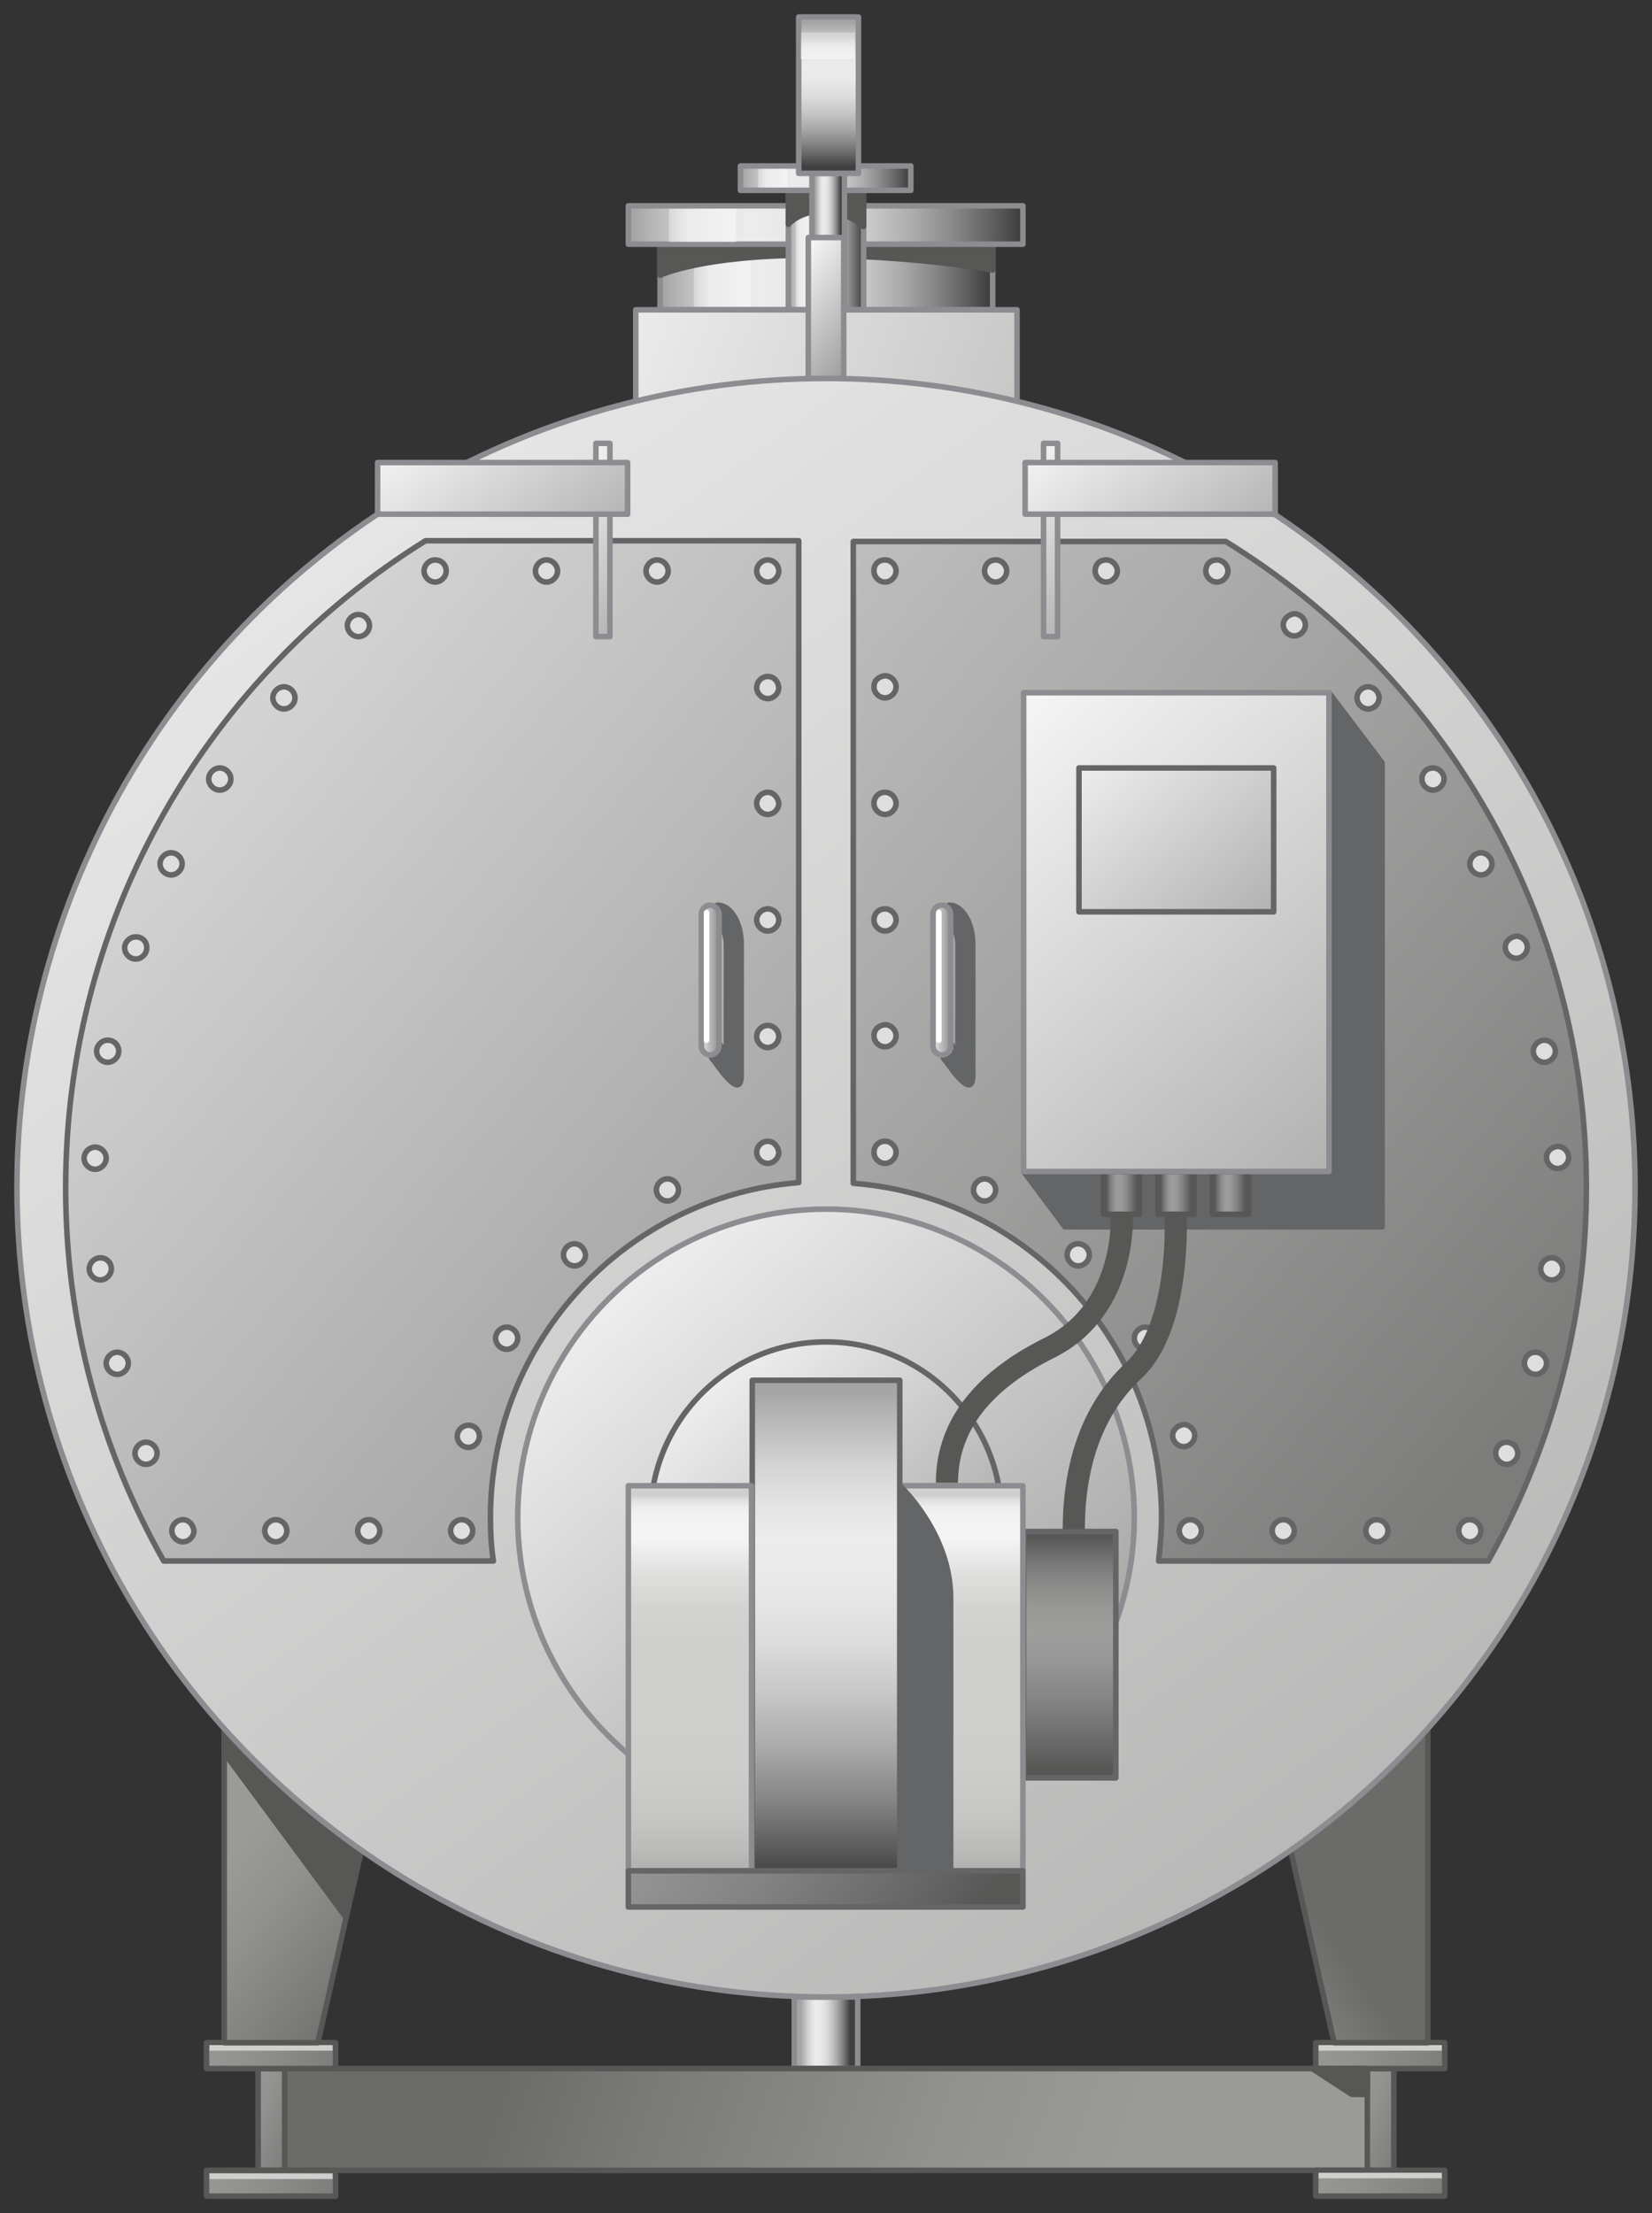 <?xml version="1.0" encoding="utf-8"?>

<!-- Copyright 2016 Siemens AG -->

<!-- Generator: Adobe Illustrator 16.0.4, SVG Export Plug-In . SVG Version: 6.00 Build 0)  -->
<!DOCTYPE svg PUBLIC "-//W3C//DTD SVG 1.1//EN" "http://www.w3.org/Graphics/SVG/1.1/DTD/svg11.dtd">
<svg version="1.1" id="Boiler_Horizontal_Front" xmlns="http://www.w3.org/2000/svg" xmlns:xlink="http://www.w3.org/1999/xlink"
	 x="0px" y="0px" width="224px" height="300px" viewBox="0 0 224 300" enable-background="new 0 0 224 300" xml:space="preserve">
<rect x="0" y="0" width="224" height="300" fill="#333333" stroke="none"/>
<linearGradient id="Pipe_Connection_Boiler_Tank_1_" gradientUnits="userSpaceOnUse" x1="108.601" y1="275.537" x2="115.252" y2="275.537">
	<stop  offset="0" style="stop-color:#A5A5A5"/>
	<stop  offset="4.758149e-02" style="stop-color:#B5B5B5"/>
	<stop  offset="0.151" style="stop-color:#D3D3D3"/>
	<stop  offset="0.239" style="stop-color:#E5E5E5"/>
	<stop  offset="0.302" style="stop-color:#ECECEC"/>
	<stop  offset="0.407" style="stop-color:#E8E8E8"/>
	<stop  offset="0.514" style="stop-color:#DCDCDC"/>
	<stop  offset="0.621" style="stop-color:#C7C7C7"/>
	<stop  offset="0.729" style="stop-color:#ABABAB"/>
	<stop  offset="0.838" style="stop-color:#868686"/>
	<stop  offset="0.945" style="stop-color:#5A5A5A"/>
	<stop  offset="1" style="stop-color:#404040"/>
</linearGradient>
<rect id="Pipe_Connection_Boiler_Tank_2_" x="107.7" y="270.7" fill="url(#Pipe_Connection_Boiler_Tank_1_)" stroke="#8C8C91" stroke-width="0.75" stroke-linecap="round" stroke-linejoin="round" stroke-miterlimit="10" width="8.6" height="9.7"/>
<g id="Base">
	
		<linearGradient id="Horizontal_Connection_1_" gradientUnits="userSpaceOnUse" x1="149.72" y1="299.952" x2="71.187" y2="273.601">
		<stop  offset="0" style="stop-color:#9A9A99"/>
		<stop  offset="0.295" style="stop-color:#919190"/>
		<stop  offset="0.777" style="stop-color:#797978"/>
		<stop  offset="1" style="stop-color:#6B6B6A"/>
	</linearGradient>
	
		<rect id="Horizontal_Connection" x="38.6" y="280.4" fill="url(#Horizontal_Connection_1_)" stroke="#575756" stroke-width="0.75" stroke-linecap="round" stroke-linejoin="round" stroke-miterlimit="10" width="146.8" height="13.8"/>
	<g id="Support_Vertical">
		<linearGradient id="Right_3_" gradientUnits="userSpaceOnUse" x1="182.158" y1="285.219" x2="194.865" y2="290.471">
			<stop  offset="0" style="stop-color:#9A9A99"/>
			<stop  offset="0.295" style="stop-color:#919190"/>
			<stop  offset="0.777" style="stop-color:#797978"/>
			<stop  offset="1" style="stop-color:#6B6B6A"/>
		</linearGradient>
		
			<rect id="Right_2_" x="185.4" y="280.4" fill="url(#Right_3_)" stroke="#575756" stroke-width="0.75" stroke-linecap="round" stroke-linejoin="round" stroke-miterlimit="10" width="3.6" height="13.8"/>
		<linearGradient id="Left_3_" gradientUnits="userSpaceOnUse" x1="31.791" y1="285.219" x2="44.499" y2="290.471">
			<stop  offset="0" style="stop-color:#9A9A99"/>
			<stop  offset="0.295" style="stop-color:#919190"/>
			<stop  offset="0.777" style="stop-color:#797978"/>
			<stop  offset="1" style="stop-color:#6B6B6A"/>
		</linearGradient>
		
			<rect id="Left_2_" x="35" y="280.4" fill="url(#Left_3_)" stroke="#575756" stroke-width="0.75" stroke-linecap="round" stroke-linejoin="round" stroke-miterlimit="10" width="3.6" height="13.8"/>
	</g>
	<g id="Support_Horizontal">
		<g id="Support_Horizontal_Bottom_2">
			<linearGradient id="Shape_1_" gradientUnits="userSpaceOnUse" x1="176.926" y1="291.746" x2="202.808" y2="302.443">
				<stop  offset="0" style="stop-color:#9A9A99"/>
				<stop  offset="0.295" style="stop-color:#919190"/>
				<stop  offset="0.777" style="stop-color:#797978"/>
				<stop  offset="1" style="stop-color:#6B6B6A"/>
			</linearGradient>
			
				<rect id="Shape_82_" x="178.4" y="294.2" fill="url(#Shape_1_)" stroke="#575756" stroke-width="0.75" stroke-linecap="round" stroke-linejoin="round" stroke-miterlimit="10" width="17.5" height="3.5"/>
			
				<line id="Reflection_Line_27_" fill="none" stroke="#CFCFCE" stroke-width="0.75" stroke-linejoin="round" stroke-miterlimit="10" x1="178.8" y1="294.9" x2="195.5" y2="294.9"/>
		</g>
		<g id="Support_Horizontal_Top_2">
			<linearGradient id="Shape_2_" gradientUnits="userSpaceOnUse" x1="176.927" y1="274.396" x2="202.808" y2="285.093">
				<stop  offset="0" style="stop-color:#9A9A99"/>
				<stop  offset="0.295" style="stop-color:#919190"/>
				<stop  offset="0.777" style="stop-color:#797978"/>
				<stop  offset="1" style="stop-color:#6B6B6A"/>
			</linearGradient>
			
				<rect id="Shape_81_" x="178.4" y="276.9" fill="url(#Shape_2_)" stroke="#575756" stroke-width="0.75" stroke-linecap="round" stroke-linejoin="round" stroke-miterlimit="10" width="17.5" height="3.5"/>
			
				<line id="Reflection_Line_26_" fill="none" stroke="#CFCFCE" stroke-width="0.75" stroke-linejoin="round" stroke-miterlimit="10" x1="178.8" y1="277.6" x2="195.5" y2="277.6"/>
		</g>
		<g id="Support_Horizontal_Bottom_1">
			<linearGradient id="Shape_3_" gradientUnits="userSpaceOnUse" x1="26.56" y1="291.746" x2="52.443" y2="302.444">
				<stop  offset="0" style="stop-color:#9A9A99"/>
				<stop  offset="0.295" style="stop-color:#919190"/>
				<stop  offset="0.777" style="stop-color:#797978"/>
				<stop  offset="1" style="stop-color:#6B6B6A"/>
			</linearGradient>
			
				<rect id="Shape_76_" x="28" y="294.2" fill="url(#Shape_3_)" stroke="#575756" stroke-width="0.75" stroke-linecap="round" stroke-linejoin="round" stroke-miterlimit="10" width="17.5" height="3.5"/>
			
				<line id="Reflection_Line_25_" fill="none" stroke="#CFCFCE" stroke-width="0.75" stroke-linejoin="round" stroke-miterlimit="10" x1="28.4" y1="295" x2="45.1" y2="295"/>
		</g>
		<g id="Support_Horizontal_Top_1">
			<linearGradient id="Shape_4_" gradientUnits="userSpaceOnUse" x1="26.561" y1="274.396" x2="52.443" y2="285.093">
				<stop  offset="0" style="stop-color:#9A9A99"/>
				<stop  offset="0.295" style="stop-color:#919190"/>
				<stop  offset="0.777" style="stop-color:#797978"/>
				<stop  offset="1" style="stop-color:#6B6B6A"/>
			</linearGradient>
			
				<rect id="Shape_74_" x="28" y="276.9" fill="url(#Shape_4_)" stroke="#575756" stroke-width="0.75" stroke-linecap="round" stroke-linejoin="round" stroke-miterlimit="10" width="17.5" height="3.5"/>
			
				<line id="Reflection_Line_24_" fill="none" stroke="#CFCFCE" stroke-width="0.75" stroke-linejoin="round" stroke-miterlimit="10" x1="28.4" y1="277.6" x2="45.1" y2="277.6"/>
		</g>
	</g>
	
		<polygon id="Shadow_1_" fill="#575756" stroke="#575756" stroke-width="0.75" stroke-linecap="round" stroke-linejoin="round" stroke-miterlimit="10" points="
		177.9,280.4 183.3,283.9 185.4,283.9 185.4,280.4 	"/>
</g>
<g id="Uprights_Support">
	<g id="Support_2_">
		<linearGradient id="Right_4_" gradientUnits="userSpaceOnUse" x1="157.935" y1="280.415" x2="181.325" y2="264.059">
			<stop  offset="0" style="stop-color:#9A9A99"/>
			<stop  offset="0.295" style="stop-color:#919190"/>
			<stop  offset="0.777" style="stop-color:#797978"/>
			<stop  offset="1" style="stop-color:#6B6B6A"/>
		</linearGradient>
		
			<polygon id="Right_1_" fill="url(#Right_4_)" stroke="#575756" stroke-width="0.75" stroke-linecap="round" stroke-linejoin="round" stroke-miterlimit="10" points="
			193.6,276.9 193.6,234.1 175,250.8 180.9,276.9 		"/>
		<linearGradient id="Left_4_" gradientUnits="userSpaceOnUse" x1="29.051" y1="254.397" x2="50.966" y2="272.137">
			<stop  offset="0" style="stop-color:#9A9A99"/>
			<stop  offset="0.295" style="stop-color:#919190"/>
			<stop  offset="0.777" style="stop-color:#797978"/>
			<stop  offset="1" style="stop-color:#6B6B6A"/>
		</linearGradient>
		
			<polygon id="Left_1_" fill="url(#Left_4_)" stroke="#575756" stroke-width="0.75" stroke-linecap="round" stroke-linejoin="round" stroke-miterlimit="10" points="
			30.4,276.9 30.4,234.1 49,250.8 43.1,276.9 		"/>
	</g>
	
		<polygon id="Shadow" fill="#575756" stroke="#575756" stroke-width="0.75" stroke-linecap="round" stroke-linejoin="round" stroke-miterlimit="10" points="
		30.4,237.6 46.9,259.9 49,250.8 30.4,234.1 	"/>
</g>
<g id="Valves__x2B__Pressure_Controller">
	<g id="Outlet_2_">
		<g id="Connection_Pipe_8_">
			<linearGradient id="Shape_5_" gradientUnits="userSpaceOnUse" x1="89.933" y1="37.548" x2="133.984" y2="37.548">
				<stop  offset="0" style="stop-color:#A5A5A5"/>
				<stop  offset="4.758149e-02" style="stop-color:#B5B5B5"/>
				<stop  offset="0.151" style="stop-color:#D3D3D3"/>
				<stop  offset="0.239" style="stop-color:#E5E5E5"/>
				<stop  offset="0.302" style="stop-color:#ECECEC"/>
				<stop  offset="0.407" style="stop-color:#E8E8E8"/>
				<stop  offset="0.514" style="stop-color:#DCDCDC"/>
				<stop  offset="0.621" style="stop-color:#C7C7C7"/>
				<stop  offset="0.729" style="stop-color:#ABABAB"/>
				<stop  offset="0.838" style="stop-color:#868686"/>
				<stop  offset="0.945" style="stop-color:#5A5A5A"/>
				<stop  offset="1" style="stop-color:#404040"/>
			</linearGradient>
			
				<rect id="Shape_88_" x="89.5" y="33.1" fill="url(#Shape_5_)" stroke="#8C8C91" stroke-width="0.75" stroke-linecap="round" stroke-linejoin="round" stroke-miterlimit="10" width="45.1" height="8.9"/>
			<linearGradient id="Reflection_1_" gradientUnits="userSpaceOnUse" x1="93.778" y1="37.594" x2="96.295" y2="37.594">
				<stop  offset="0" style="stop-color:#F2F2F2;stop-opacity:0.4"/>
				<stop  offset="1" style="stop-color:#F7F7F7;stop-opacity:0.7"/>
			</linearGradient>
			<path id="Reflection_46_" fill="url(#Reflection_1_)" d="M94.1,33.6c0,8.2,0,6.4,0,8h7.7c0-1.3,0-7.3,0-8H94.1z"/>
		</g>
		
			<path id="Shadow_10_" fill="#575756" stroke="#575756" stroke-width="0.75" stroke-linecap="round" stroke-linejoin="round" stroke-miterlimit="10" d="
			M89.5,37.3v-4.1h45.1v3.4c0,0-10.8-2-25-2C95.3,34.6,89.5,37.3,89.5,37.3z"/>
		<g id="Flange_5_">
			<linearGradient id="Shape_6_" gradientUnits="userSpaceOnUse" x1="85.79" y1="30.484" x2="138.1" y2="30.484">
				<stop  offset="0" style="stop-color:#A5A5A5"/>
				<stop  offset="4.758149e-02" style="stop-color:#B5B5B5"/>
				<stop  offset="0.151" style="stop-color:#D3D3D3"/>
				<stop  offset="0.239" style="stop-color:#E5E5E5"/>
				<stop  offset="0.302" style="stop-color:#ECECEC"/>
				<stop  offset="0.407" style="stop-color:#E8E8E8"/>
				<stop  offset="0.514" style="stop-color:#DCDCDC"/>
				<stop  offset="0.621" style="stop-color:#C7C7C7"/>
				<stop  offset="0.729" style="stop-color:#ABABAB"/>
				<stop  offset="0.838" style="stop-color:#868686"/>
				<stop  offset="0.945" style="stop-color:#5A5A5A"/>
				<stop  offset="1" style="stop-color:#404040"/>
			</linearGradient>
			
				<rect id="Shape_87_" x="85.2" y="27.9" fill="url(#Shape_6_)" stroke="#8C8C91" stroke-width="0.75" stroke-linecap="round" stroke-linejoin="round" stroke-miterlimit="10" width="53.5" height="5.2"/>
			<linearGradient id="Reflection_2_" gradientUnits="userSpaceOnUse" x1="90.378" y1="30.508" x2="93.361" y2="30.508">
				<stop  offset="0" style="stop-color:#F2F2F2;stop-opacity:0.4"/>
				<stop  offset="1" style="stop-color:#F7F7F7;stop-opacity:0.7"/>
			</linearGradient>
			<path id="Reflection_45_" fill="url(#Reflection_2_)" d="M90.7,28.3c0,5.3,0,1.6,0,4.5h9.1c0-2.7,0,3.9,0-4.5H90.7z"/>
		</g>
	</g>
	<g id="Valve">
		<g id="Connection_Pipe_7_">
			<linearGradient id="Shape_7_" gradientUnits="userSpaceOnUse" x1="106.999" y1="33.893" x2="116.954" y2="33.893">
				<stop  offset="0" style="stop-color:#A5A5A5"/>
				<stop  offset="4.758149e-02" style="stop-color:#B5B5B5"/>
				<stop  offset="0.151" style="stop-color:#D3D3D3"/>
				<stop  offset="0.239" style="stop-color:#E5E5E5"/>
				<stop  offset="0.302" style="stop-color:#ECECEC"/>
				<stop  offset="0.407" style="stop-color:#E8E8E8"/>
				<stop  offset="0.514" style="stop-color:#DCDCDC"/>
				<stop  offset="0.621" style="stop-color:#C7C7C7"/>
				<stop  offset="0.729" style="stop-color:#ABABAB"/>
				<stop  offset="0.838" style="stop-color:#868686"/>
				<stop  offset="0.945" style="stop-color:#5A5A5A"/>
				<stop  offset="1" style="stop-color:#404040"/>
			</linearGradient>
			
				<rect id="Shape_86_" x="106.9" y="25.8" fill="url(#Shape_7_)" stroke="#8C8C91" stroke-width="0.75" stroke-linecap="round" stroke-linejoin="round" stroke-miterlimit="10" width="10.2" height="16.2"/>
			<linearGradient id="Reflection_3_" gradientUnits="userSpaceOnUse" x1="107.87" y1="33.906" x2="108.438" y2="33.906">
				<stop  offset="0" style="stop-color:#F2F2F2;stop-opacity:0.4"/>
				<stop  offset="1" style="stop-color:#F7F7F7;stop-opacity:0.7"/>
			</linearGradient>
			<path id="Reflection_19_" fill="url(#Reflection_3_)" d="M107.9,26.2c0,1.3,0,14.7,0,15.4h1.7c0-0.7,0-13.3,0-15.4H107.9z"/>
		</g>
		
			<path id="Shadow_9_" fill="#575756" stroke="#575756" stroke-width="0.75" stroke-linecap="round" stroke-linejoin="round" stroke-miterlimit="10" d="
			M106.9,30.4v-4.6h10.2v4.9c0,0-2.3-2.1-5.5-2.1C108.4,28.6,106.9,30.4,106.9,30.4z"/>
		<g id="Flange_4_">
			<linearGradient id="Shape_8_" gradientUnits="userSpaceOnUse" x1="100.67" y1="24.134" x2="123.249" y2="24.134">
				<stop  offset="0" style="stop-color:#A5A5A5"/>
				<stop  offset="4.758149e-02" style="stop-color:#B5B5B5"/>
				<stop  offset="0.151" style="stop-color:#D3D3D3"/>
				<stop  offset="0.239" style="stop-color:#E5E5E5"/>
				<stop  offset="0.302" style="stop-color:#ECECEC"/>
				<stop  offset="0.407" style="stop-color:#E8E8E8"/>
				<stop  offset="0.514" style="stop-color:#DCDCDC"/>
				<stop  offset="0.621" style="stop-color:#C7C7C7"/>
				<stop  offset="0.729" style="stop-color:#ABABAB"/>
				<stop  offset="0.838" style="stop-color:#868686"/>
				<stop  offset="0.945" style="stop-color:#5A5A5A"/>
				<stop  offset="1" style="stop-color:#404040"/>
			</linearGradient>
			
				<rect id="Shape_85_" x="100.4" y="22.5" fill="url(#Shape_8_)" stroke="#8C8C91" stroke-width="0.75" stroke-linecap="round" stroke-linejoin="round" stroke-miterlimit="10" width="23.1" height="3.3"/>
			<linearGradient id="Reflection_5_" gradientUnits="userSpaceOnUse" x1="102.65" y1="24.131" x2="103.939" y2="24.131">
				<stop  offset="0" style="stop-color:#F2F2F2;stop-opacity:0.4"/>
				<stop  offset="1" style="stop-color:#F7F7F7;stop-opacity:0.7"/>
			</linearGradient>
			<path id="Reflection_17_" fill="url(#Reflection_5_)" d="M102.8,22.9c0,3,0,0.9,0,2.5h4c0-1.5,0,2.2,0-2.5H102.8z"/>
		</g>
	</g>
	<linearGradient id="Platform_2_" gradientUnits="userSpaceOnUse" x1="59.959" y1="28.532" x2="240.282" y2="96.693">
		<stop  offset="0" style="stop-color:#FFFFFF"/>
		<stop  offset="1" style="stop-color:#7C7C7B"/>
	</linearGradient>
	
		<rect id="Platform_1_" x="86.2" y="42" fill="url(#Platform_2_)" stroke="#8C8C91" stroke-width="0.75" stroke-linecap="round" stroke-linejoin="round" stroke-miterlimit="10" width="51.7" height="12.4"/>
	<g id="Pressure_Contoller">
		<linearGradient id="Connection_Pipe_1_" gradientUnits="userSpaceOnUse" x1="110.593" y1="32.737" x2="113.978" y2="32.737">
			<stop  offset="0" style="stop-color:#A5A5A5"/>
			<stop  offset="4.758149e-02" style="stop-color:#B5B5B5"/>
			<stop  offset="0.151" style="stop-color:#D3D3D3"/>
			<stop  offset="0.239" style="stop-color:#E5E5E5"/>
			<stop  offset="0.302" style="stop-color:#ECECEC"/>
			<stop  offset="0.407" style="stop-color:#E8E8E8"/>
			<stop  offset="0.514" style="stop-color:#DCDCDC"/>
			<stop  offset="0.621" style="stop-color:#C7C7C7"/>
			<stop  offset="0.729" style="stop-color:#ABABAB"/>
			<stop  offset="0.838" style="stop-color:#868686"/>
			<stop  offset="0.945" style="stop-color:#5A5A5A"/>
			<stop  offset="1" style="stop-color:#404040"/>
		</linearGradient>
		
			<rect id="Connection_Pipe_6_" x="110.1" y="23.5" fill="url(#Connection_Pipe_1_)" stroke="#8C8C91" stroke-width="0.75" stroke-linecap="round" stroke-linejoin="round" stroke-miterlimit="10" width="4.4" height="18.5"/>
		<g id="Housing">
			<linearGradient id="Shape_9_" gradientUnits="userSpaceOnUse" x1="112.318" y1="3.094" x2="112.318" y2="22.558">
				<stop  offset="0" style="stop-color:#A5A5A5"/>
				<stop  offset="4.758149e-02" style="stop-color:#B5B5B5"/>
				<stop  offset="0.151" style="stop-color:#D3D3D3"/>
				<stop  offset="0.239" style="stop-color:#E5E5E5"/>
				<stop  offset="0.302" style="stop-color:#ECECEC"/>
				<stop  offset="0.407" style="stop-color:#E8E8E8"/>
				<stop  offset="0.514" style="stop-color:#DCDCDC"/>
				<stop  offset="0.621" style="stop-color:#C7C7C7"/>
				<stop  offset="0.729" style="stop-color:#ABABAB"/>
				<stop  offset="0.838" style="stop-color:#868686"/>
				<stop  offset="0.945" style="stop-color:#5A5A5A"/>
				<stop  offset="1" style="stop-color:#404040"/>
			</linearGradient>
			
				<rect id="Shape" x="108.3" y="2.3" fill="url(#Shape_9_)" stroke="#8C8C91" stroke-width="0.75" stroke-linecap="round" stroke-linejoin="round" stroke-miterlimit="10" width="8.1" height="21.2"/>
			<linearGradient id="Reflection_6_" gradientUnits="userSpaceOnUse" x1="112.305" y1="4.974" x2="112.305" y2="6.597">
				<stop  offset="0" style="stop-color:#F2F2F2;stop-opacity:0.4"/>
				<stop  offset="1" style="stop-color:#F7F7F7;stop-opacity:0.7"/>
			</linearGradient>
			<rect id="Reflection" x="108.6" y="4.4" fill="url(#Reflection_6_)" width="7.3" height="3.6"/>
		</g>
	</g>
	<linearGradient id="Transport_Hook_1_" gradientUnits="userSpaceOnUse" x1="105.031" y1="36.69" x2="122.321" y2="49.799">
		<stop  offset="0" style="stop-color:#FFFFFF"/>
		<stop  offset="1" style="stop-color:#7C7C7B"/>
	</linearGradient>
	
		<rect id="Transport_Hook" x="109.6" y="32.2" fill="url(#Transport_Hook_1_)" stroke="#8C8C91" stroke-width="0.75" stroke-linecap="round" stroke-linejoin="round" stroke-miterlimit="10" width="4.8" height="19.5"/>
</g>
<g id="Boiler_Tank">
	<linearGradient id="Shape_Boiler_Tank_1_" gradientUnits="userSpaceOnUse" x1="-27.149" y1="-29" x2="353.42" y2="490.717">
		<stop  offset="0" style="stop-color:#FFFFFF"/>
		<stop  offset="1" style="stop-color:#7C7C7B"/>
	</linearGradient>
	
		<circle id="Shape_Boiler_Tank" fill="url(#Shape_Boiler_Tank_1_)" stroke="#8C8C91" stroke-width="0.75" stroke-linecap="round" stroke-linejoin="round" stroke-miterlimit="10" cx="112" cy="161" r="109.7"/>
	<g id="Doors">
		<linearGradient id="Right_5_" gradientUnits="userSpaceOnUse" x1="-10.956" y1="-3.279" x2="213.792" y2="185.571">
			<stop  offset="0" style="stop-color:#FFFFFF"/>
			<stop  offset="1" style="stop-color:#7C7C7B"/>
		</linearGradient>
		
			<path id="Right" fill="url(#Right_5_)" stroke="#646567" stroke-width="0.75" stroke-linecap="round" stroke-linejoin="round" stroke-miterlimit="10" d="
			M157.5,205.7c0,2-0.2,4-0.4,5.9h44.7c8.4-14.9,13.3-32.2,13.3-50.6c0-37-19.5-69.5-48.9-87.6h-50.5v87
			C139.1,162.2,157.5,181.8,157.5,205.7z"/>
		<linearGradient id="Left_5_" gradientUnits="userSpaceOnUse" x1="-50.32" y1="45.423" x2="171.317" y2="231.66">
			<stop  offset="0" style="stop-color:#FFFFFF"/>
			<stop  offset="1" style="stop-color:#7C7C7B"/>
		</linearGradient>
		
			<path id="Left" fill="url(#Left_5_)" stroke="#646567" stroke-width="0.75" stroke-linecap="round" stroke-linejoin="round" stroke-miterlimit="10" d="
			M66.9,211.6c-0.3-1.9-0.4-3.9-0.4-5.9c0-23.9,18.4-43.5,41.8-45.4v-87H57.7C28.4,91.5,8.9,124,8.9,161c0,18.4,4.8,35.6,13.3,50.6
			H66.9z"/>
	</g>
	<g id="Hinges">
		<g id="Hinge_Right">
			<linearGradient id="Hinge_2_" gradientUnits="userSpaceOnUse" x1="132.727" y1="61.068" x2="161.664" y2="97.195">
				<stop  offset="0" style="stop-color:#FFFFFF"/>
				<stop  offset="1" style="stop-color:#7C7C7B"/>
			</linearGradient>
			
				<rect id="Hinge_1_" x="141.5" y="60.1" fill="url(#Hinge_2_)" stroke="#8C8C91" stroke-width="0.75" stroke-linecap="round" stroke-linejoin="round" stroke-miterlimit="10" width="1.9" height="26.2"/>
			<linearGradient id="Support_3_" gradientUnits="userSpaceOnUse" x1="144.025" y1="51.325" x2="179.795" y2="95.982">
				<stop  offset="0" style="stop-color:#FFFFFF"/>
				<stop  offset="1" style="stop-color:#7C7C7B"/>
			</linearGradient>
			
				<rect id="Support_1_" x="139" y="62.7" fill="url(#Support_3_)" stroke="#8C8C91" stroke-width="0.75" stroke-linecap="round" stroke-linejoin="round" stroke-miterlimit="10" width="33.9" height="7"/>
		</g>
		<g id="Hinge_Left">
			<linearGradient id="Hinge_3_" gradientUnits="userSpaceOnUse" x1="72.069" y1="61.068" x2="101.005" y2="97.193">
				<stop  offset="0" style="stop-color:#FFFFFF"/>
				<stop  offset="1" style="stop-color:#7C7C7B"/>
			</linearGradient>
			
				<rect id="Hinge" x="80.8" y="60.1" fill="url(#Hinge_3_)" stroke="#8C8C91" stroke-width="0.75" stroke-linecap="round" stroke-linejoin="round" stroke-miterlimit="10" width="1.9" height="26.2"/>
			<linearGradient id="Support_4_" gradientUnits="userSpaceOnUse" x1="56.207" y1="51.325" x2="91.976" y2="95.981">
				<stop  offset="0" style="stop-color:#FFFFFF"/>
				<stop  offset="1" style="stop-color:#7C7C7B"/>
			</linearGradient>
			
				<rect id="Support" x="51.2" y="62.7" fill="url(#Support_4_)" stroke="#8C8C91" stroke-width="0.75" stroke-linecap="round" stroke-linejoin="round" stroke-miterlimit="10" width="33.9" height="7"/>
		</g>
	</g>
	<g id="Doors__x2B__Handles">
		
			<path id="Shadows" fill="#646567" stroke="#646567" stroke-width="0.75" stroke-linecap="round" stroke-linejoin="round" stroke-miterlimit="10" d="
			M128,124.2c0,0.7,0.2,1.3,0.7,1.3c0.6,0,1.2,1.1,1.2,2.6v14.3c0,1.6-0.7-1.1-1.2-1.1c-0.5,0-1,0.5-1,1.2c0,0.7,0.3,1.1,0.6,1.4
			c1.4,2,3.6,4.8,3.6,1.9v-17.8c0-2.9-1.4-5.3-3.2-5.3C128.2,122.9,128,123.4,128,124.2z M96.6,124.2c0,0.7,0.2,1.3,0.7,1.3
			c0.6,0,1.2,1.1,1.2,2.6v14.3c0,1.6-0.7-1.1-1.2-1.1c-0.5,0-1,0.5-1,1.2c0,0.7,0.3,1.1,0.6,1.4c1.4,2,3.6,4.8,3.6,1.9v-17.8
			c0-2.9-1.4-5.3-3.2-5.3C96.7,122.9,96.6,123.4,96.6,124.2z"/>
		<g id="Handles">
			<g id="Handle_Right_6_">
				<linearGradient id="Shape_10_" gradientUnits="userSpaceOnUse" x1="125.734" y1="132.788" x2="129.511" y2="132.788">
					<stop  offset="0" style="stop-color:#FFFFFF"/>
					<stop  offset="1" style="stop-color:#7C7C7B"/>
				</linearGradient>
				
					<path id="Shape_84_" fill="url(#Shape_10_)" stroke="#8C8C91" stroke-width="0.75" stroke-linecap="round" stroke-linejoin="round" stroke-miterlimit="10" d="
					M127.7,143c-0.7,0-1.2-0.6-1.2-1.2v-17.9c0-0.7,0.6-1.2,1.2-1.2c0.7,0,1.2,0.6,1.2,1.2v17.9C129,142.4,128.4,143,127.7,143z"/>
				
					<line id="Reflection_16_" fill="none" stroke="#FFFFFF" stroke-width="0.75" stroke-linecap="round" stroke-linejoin="round" stroke-miterlimit="10" x1="127.3" y1="123.7" x2="127.3" y2="141"/>
			</g>
			<g id="Handle_Left">
				<linearGradient id="Shape_11_" gradientUnits="userSpaceOnUse" x1="94.264" y1="132.788" x2="98.041" y2="132.788">
					<stop  offset="0" style="stop-color:#FFFFFF"/>
					<stop  offset="1" style="stop-color:#7C7C7B"/>
				</linearGradient>
				
					<path id="Shape_83_" fill="url(#Shape_11_)" stroke="#8C8C91" stroke-width="0.75" stroke-linecap="round" stroke-linejoin="round" stroke-miterlimit="10" d="
					M96.3,143c-0.7,0-1.2-0.6-1.2-1.2v-17.9c0-0.7,0.6-1.2,1.2-1.2s1.2,0.6,1.2,1.2v17.9C97.5,142.4,96.9,143,96.3,143z"/>
				
					<line id="Reflection_4_" fill="none" stroke="#FFFFFF" stroke-width="0.75" stroke-linecap="round" stroke-linejoin="round" stroke-miterlimit="10" x1="95.8" y1="123.7" x2="95.8" y2="141"/>
			</g>
		</g>
	</g>
	
		<path id="Nuts" fill="#DEDEDE" stroke="#646567" stroke-width="0.75" stroke-linecap="round" stroke-linejoin="round" stroke-miterlimit="10" d="
		M60.5,77.4c0,0.8-0.7,1.5-1.5,1.5s-1.5-0.7-1.5-1.5s0.7-1.5,1.5-1.5S60.5,76.5,60.5,77.4z M74.1,75.9c-0.8,0-1.5,0.7-1.5,1.5
		s0.7,1.5,1.5,1.5s1.5-0.7,1.5-1.5S74.9,75.9,74.1,75.9z M77.9,168.6c-0.8,0-1.5,0.7-1.5,1.5c0,0.8,0.7,1.5,1.5,1.5s1.5-0.7,1.5-1.5
		C79.3,169.3,78.7,168.6,77.9,168.6z M68.7,179.9c-0.8,0-1.5,0.7-1.5,1.5c0,0.8,0.7,1.5,1.5,1.5c0.8,0,1.5-0.7,1.5-1.5
		C70.2,180.6,69.5,179.9,68.7,179.9z M63.5,193.2c-0.8,0-1.5,0.7-1.5,1.5c0,0.8,0.7,1.5,1.5,1.5s1.5-0.7,1.5-1.5
		C65,193.8,64.3,193.2,63.5,193.2z M62.6,206c-0.8,0-1.5,0.7-1.5,1.5c0,0.8,0.7,1.5,1.5,1.5c0.8,0,1.5-0.7,1.5-1.5
		C64.1,206.7,63.4,206,62.6,206z M50,206c-0.8,0-1.5,0.7-1.5,1.5c0,0.8,0.7,1.5,1.5,1.5s1.5-0.7,1.5-1.5C51.5,206.7,50.8,206,50,206
		z M37.4,206c-0.8,0-1.5,0.7-1.5,1.5c0,0.8,0.7,1.5,1.5,1.5c0.8,0,1.5-0.7,1.5-1.5C38.9,206.7,38.2,206,37.4,206z M24.8,206
		c-0.8,0-1.5,0.7-1.5,1.5c0,0.8,0.7,1.5,1.5,1.5c0.8,0,1.5-0.7,1.5-1.5C26.2,206.7,25.6,206,24.8,206z M19.8,195.5
		c-0.8,0-1.5,0.7-1.5,1.5c0,0.8,0.7,1.5,1.5,1.5s1.5-0.7,1.5-1.5C21.3,196.2,20.6,195.5,19.8,195.5z M15.9,183.3
		c-0.8,0-1.5,0.7-1.5,1.5c0,0.8,0.7,1.5,1.5,1.5s1.5-0.7,1.5-1.5C17.4,184,16.7,183.3,15.9,183.3z M13.6,170.5
		c-0.8,0-1.5,0.7-1.5,1.5s0.7,1.5,1.5,1.5c0.8,0,1.5-0.7,1.5-1.5S14.5,170.5,13.6,170.5z M12.9,155.5c-0.8,0-1.5,0.7-1.5,1.5
		s0.7,1.5,1.5,1.5s1.5-0.7,1.5-1.5S13.7,155.5,12.9,155.5z M14.6,141c-0.8,0-1.5,0.7-1.5,1.5c0,0.8,0.7,1.5,1.5,1.5s1.5-0.7,1.5-1.5
		C16.1,141.7,15.5,141,14.6,141z M18.4,127c-0.8,0-1.5,0.7-1.5,1.5c0,0.8,0.7,1.5,1.5,1.5s1.5-0.7,1.5-1.5
		C19.9,127.6,19.3,127,18.4,127z M23.2,115.6c-0.8,0-1.5,0.7-1.5,1.5c0,0.8,0.7,1.5,1.5,1.5c0.8,0,1.5-0.7,1.5-1.5
		C24.7,116.3,24,115.6,23.2,115.6z M29.8,104.1c-0.8,0-1.5,0.7-1.5,1.5c0,0.8,0.7,1.5,1.5,1.5s1.5-0.7,1.5-1.5
		C31.3,104.8,30.6,104.1,29.8,104.1z M38.5,93.1c-0.8,0-1.5,0.7-1.5,1.5s0.7,1.5,1.5,1.5c0.8,0,1.5-0.7,1.5-1.5S39.3,93.1,38.5,93.1
		z M48.6,83.3c-0.8,0-1.5,0.7-1.5,1.5s0.7,1.5,1.5,1.5s1.5-0.7,1.5-1.5S49.4,83.3,48.6,83.3z M89.1,75.9c-0.8,0-1.5,0.7-1.5,1.5
		s0.7,1.5,1.5,1.5s1.5-0.7,1.5-1.5S89.9,75.9,89.1,75.9z M90.5,159.8c-0.8,0-1.5,0.7-1.5,1.5c0,0.8,0.7,1.5,1.5,1.5s1.5-0.7,1.5-1.5
		C92,160.5,91.3,159.8,90.5,159.8z M104.1,75.9c-0.8,0-1.5,0.7-1.5,1.5s0.7,1.5,1.5,1.5c0.8,0,1.5-0.7,1.5-1.5
		S104.9,75.9,104.1,75.9z M104.1,91.7c-0.8,0-1.5,0.7-1.5,1.5c0,0.8,0.7,1.5,1.5,1.5c0.8,0,1.5-0.7,1.5-1.5
		C105.5,92.3,104.9,91.7,104.1,91.7z M104.1,107.4c-0.8,0-1.5,0.7-1.5,1.5c0,0.8,0.7,1.5,1.5,1.5c0.8,0,1.5-0.7,1.5-1.5
		C105.5,108.1,104.9,107.4,104.1,107.4z M104.1,123.2c-0.8,0-1.5,0.7-1.5,1.5s0.7,1.5,1.5,1.5c0.8,0,1.5-0.7,1.5-1.5
		S104.9,123.2,104.1,123.2z M104.1,139c-0.8,0-1.5,0.7-1.5,1.5s0.7,1.5,1.5,1.5c0.8,0,1.5-0.7,1.5-1.5S104.9,139,104.1,139z
		 M104.1,154.7c-0.8,0-1.5,0.7-1.5,1.5c0,0.8,0.7,1.5,1.5,1.5c0.8,0,1.5-0.7,1.5-1.5C105.5,155.4,104.9,154.7,104.1,154.7z
		 M163.5,77.4c0,0.8,0.7,1.5,1.5,1.5c0.8,0,1.5-0.7,1.5-1.5s-0.7-1.5-1.5-1.5C164.1,75.9,163.5,76.5,163.5,77.4z M148.5,77.4
		c0,0.8,0.7,1.5,1.5,1.5c0.8,0,1.5-0.7,1.5-1.5s-0.7-1.5-1.5-1.5C149.1,75.9,148.5,76.5,148.5,77.4z M144.7,170.1
		c0,0.8,0.7,1.5,1.5,1.5c0.8,0,1.5-0.7,1.5-1.5c0-0.8-0.7-1.5-1.5-1.5C145.3,168.6,144.7,169.3,144.7,170.1z M153.8,181.4
		c0,0.8,0.7,1.5,1.5,1.5c0.8,0,1.5-0.7,1.5-1.5c0-0.8-0.7-1.5-1.5-1.5C154.5,179.9,153.8,180.6,153.8,181.4z M159,194.6
		c0,0.8,0.7,1.5,1.5,1.5c0.8,0,1.5-0.7,1.5-1.5c0-0.8-0.7-1.5-1.5-1.5C159.7,193.2,159,193.8,159,194.6z M159.9,207.5
		c0,0.8,0.7,1.5,1.5,1.5c0.8,0,1.5-0.7,1.5-1.5c0-0.8-0.7-1.5-1.5-1.5C160.6,206,159.9,206.7,159.9,207.5z M172.5,207.5
		c0,0.8,0.7,1.5,1.5,1.5c0.8,0,1.5-0.7,1.5-1.5c0-0.8-0.7-1.5-1.5-1.5C173.2,206,172.5,206.7,172.5,207.5z M185.2,207.5
		c0,0.8,0.7,1.5,1.5,1.5c0.8,0,1.5-0.7,1.5-1.5c0-0.8-0.7-1.5-1.5-1.5C185.8,206,185.2,206.7,185.2,207.5z M197.8,207.5
		c0,0.8,0.7,1.5,1.5,1.5c0.8,0,1.5-0.7,1.5-1.5c0-0.8-0.7-1.5-1.5-1.5C198.4,206,197.8,206.7,197.8,207.5z M202.8,197
		c0,0.8,0.7,1.5,1.5,1.5c0.8,0,1.5-0.7,1.5-1.5c0-0.8-0.7-1.5-1.5-1.5C203.4,195.5,202.8,196.2,202.8,197z M206.7,184.8
		c0,0.8,0.7,1.5,1.5,1.5c0.8,0,1.5-0.7,1.5-1.5c0-0.8-0.7-1.5-1.5-1.5C207.3,183.3,206.7,184,206.7,184.8z M208.9,172
		c0,0.8,0.7,1.5,1.5,1.5c0.8,0,1.5-0.7,1.5-1.5s-0.7-1.5-1.5-1.5C209.6,170.5,208.9,171.2,208.9,172z M209.7,156.9
		c0,0.8,0.7,1.5,1.5,1.5c0.8,0,1.5-0.7,1.5-1.5s-0.7-1.5-1.5-1.5C210.3,155.5,209.7,156.1,209.7,156.9z M207.9,142.5
		c0,0.8,0.7,1.5,1.5,1.5c0.8,0,1.5-0.7,1.5-1.5c0-0.8-0.7-1.5-1.5-1.5C208.6,141,207.9,141.7,207.9,142.5z M204.1,128.4
		c0,0.8,0.7,1.5,1.5,1.5c0.8,0,1.5-0.7,1.5-1.5c0-0.8-0.7-1.5-1.5-1.5C204.8,127,204.1,127.6,204.1,128.4z M199.3,117.1
		c0,0.8,0.7,1.5,1.5,1.5c0.8,0,1.5-0.7,1.5-1.5c0-0.8-0.7-1.5-1.5-1.5C200,115.6,199.3,116.3,199.3,117.1z M192.8,105.6
		c0,0.8,0.7,1.5,1.5,1.5c0.8,0,1.5-0.7,1.5-1.5c0-0.8-0.7-1.5-1.5-1.5C193.4,104.1,192.8,104.8,192.8,105.6z M184,94.6
		c0,0.8,0.7,1.5,1.5,1.5c0.8,0,1.5-0.7,1.5-1.5s-0.7-1.5-1.5-1.5C184.7,93.1,184,93.8,184,94.6z M174,84.7c0,0.8,0.7,1.5,1.5,1.5
		c0.8,0,1.5-0.7,1.5-1.5s-0.7-1.5-1.5-1.5C174.7,83.3,174,83.9,174,84.7z M133.5,77.4c0,0.8,0.7,1.5,1.5,1.5s1.5-0.7,1.5-1.5
		s-0.7-1.5-1.5-1.5S133.5,76.5,133.5,77.4z M132,161.3c0,0.8,0.7,1.5,1.5,1.5s1.5-0.7,1.5-1.5c0-0.8-0.7-1.5-1.5-1.5
		S132,160.5,132,161.3z M118.5,77.4c0,0.8,0.7,1.5,1.5,1.5c0.8,0,1.5-0.7,1.5-1.5s-0.7-1.5-1.5-1.5
		C119.1,75.9,118.5,76.5,118.5,77.4z M118.5,93.1c0,0.8,0.7,1.5,1.5,1.5c0.8,0,1.5-0.7,1.5-1.5c0-0.8-0.7-1.5-1.5-1.5
		C119.1,91.7,118.5,92.3,118.5,93.1z M118.5,108.9c0,0.8,0.7,1.5,1.5,1.5c0.8,0,1.5-0.7,1.5-1.5c0-0.8-0.7-1.5-1.5-1.5
		C119.1,107.4,118.5,108.1,118.5,108.9z M118.5,124.7c0,0.8,0.7,1.5,1.5,1.5c0.8,0,1.5-0.7,1.5-1.5s-0.7-1.5-1.5-1.5
		C119.1,123.2,118.5,123.9,118.5,124.7z M118.5,140.4c0,0.8,0.7,1.5,1.5,1.5c0.8,0,1.5-0.7,1.5-1.5s-0.7-1.5-1.5-1.5
		C119.1,139,118.5,139.6,118.5,140.4z M118.5,156.2c0,0.8,0.7,1.5,1.5,1.5c0.8,0,1.5-0.7,1.5-1.5c0-0.8-0.7-1.5-1.5-1.5
		C119.1,154.7,118.5,155.4,118.5,156.2z"/>
</g>
<g id="Burner">
	
		<linearGradient id="Flange_Boiler_Tank_1_" gradientUnits="userSpaceOnUse" x1="70.983" y1="159.185" x2="169.852" y2="271.381">
		<stop  offset="0" style="stop-color:#FFFFFF"/>
		<stop  offset="1" style="stop-color:#7C7C7B"/>
	</linearGradient>
	
		<circle id="Flange_Boiler_Tank" fill="url(#Flange_Boiler_Tank_1_)" stroke="#8C8C91" stroke-width="0.75" stroke-linecap="round" stroke-linejoin="round" stroke-miterlimit="10" cx="112" cy="205.7" r="41.8"/>
	<linearGradient id="Flange_Small_1_" gradientUnits="userSpaceOnUse" x1="88.659" y1="179.243" x2="144.911" y2="243.078">
		<stop  offset="0" style="stop-color:#FFFFFF"/>
		<stop  offset="1" style="stop-color:#7C7C7B"/>
	</linearGradient>
	
		<circle id="Flange_Small" fill="url(#Flange_Small_1_)" stroke="#646567" stroke-width="0.75" stroke-linecap="round" stroke-linejoin="round" stroke-miterlimit="10" cx="112" cy="205.7" r="23.8"/>
	<linearGradient id="Housing_Engine_1_" gradientUnits="userSpaceOnUse" x1="145.011" y1="208.265" x2="145.011" y2="239.576">
		<stop  offset="0" style="stop-color:#575756"/>
		<stop  offset="1.586480e-02" style="stop-color:#5D5C5C"/>
		<stop  offset="0.117" style="stop-color:#797878"/>
		<stop  offset="0.218" style="stop-color:#8D8D8C"/>
		<stop  offset="0.319" style="stop-color:#999998"/>
		<stop  offset="0.418" style="stop-color:#9D9D9C"/>
		<stop  offset="0.54" style="stop-color:#979696"/>
		<stop  offset="0.712" style="stop-color:#848484"/>
		<stop  offset="0.913" style="stop-color:#676666"/>
		<stop  offset="1" style="stop-color:#575756"/>
	</linearGradient>
	
		<rect id="Housing_Engine" x="138.8" y="207.6" fill="url(#Housing_Engine_1_)" stroke="#646567" stroke-width="0.75" stroke-linecap="round" stroke-linejoin="round" stroke-miterlimit="10" width="12.5" height="33.4"/>
	<linearGradient id="Housing_Right_1_" gradientUnits="userSpaceOnUse" x1="130.383" y1="201.536" x2="130.383" y2="253.73">
		<stop  offset="2.200260e-02" style="stop-color:#CFCFCE"/>
		<stop  offset="2.253488e-02" style="stop-color:#D0D0CF"/>
		<stop  offset="3.556984e-02" style="stop-color:#E0E0E0"/>
		<stop  offset="5.172555e-02" style="stop-color:#ECECEB"/>
		<stop  offset="7.447462e-02" style="stop-color:#F2F2F2"/>
		<stop  offset="0.138" style="stop-color:#F4F4F4"/>
		<stop  offset="0.149" style="stop-color:#F1F1F1"/>
		<stop  offset="0.232" style="stop-color:#DEDEDD"/>
		<stop  offset="0.316" style="stop-color:#D3D3D2"/>
		<stop  offset="0.404" style="stop-color:#CFCFCE"/>
		<stop  offset="0.727" style="stop-color:#CDCDCC"/>
		<stop  offset="0.855" style="stop-color:#C6C6C5"/>
		<stop  offset="0.948" style="stop-color:#BABAB9"/>
		<stop  offset="1" style="stop-color:#AFAFAE"/>
	</linearGradient>
	
		<rect id="Housing_Right" x="122" y="201.4" fill="url(#Housing_Right_1_)" stroke="#8C8C91" stroke-width="0.75" stroke-linecap="round" stroke-linejoin="round" stroke-miterlimit="10" width="16.7" height="52.2"/>
	
		<path id="Shadow_Housing_Middle" fill="#646567" stroke="#646567" stroke-width="0.75" stroke-linecap="round" stroke-linejoin="round" stroke-miterlimit="10" d="
		M122,201.4c0,0,6.9,6.4,6.9,15.2c0,8.8,0,36.9,0,36.9H122V201.4z"/>
	<linearGradient id="Housing_Middle_1_" gradientUnits="userSpaceOnUse" x1="111.99" y1="188.69" x2="111.99" y2="254.437">
		<stop  offset="0" style="stop-color:#A5A5A5"/>
		<stop  offset="4.758149e-02" style="stop-color:#B5B5B5"/>
		<stop  offset="0.151" style="stop-color:#D3D3D3"/>
		<stop  offset="0.239" style="stop-color:#E5E5E5"/>
		<stop  offset="0.302" style="stop-color:#ECECEC"/>
		<stop  offset="0.407" style="stop-color:#E8E8E8"/>
		<stop  offset="0.514" style="stop-color:#DCDCDC"/>
		<stop  offset="0.621" style="stop-color:#C7C7C7"/>
		<stop  offset="0.729" style="stop-color:#ABABAB"/>
		<stop  offset="0.838" style="stop-color:#868686"/>
		<stop  offset="0.945" style="stop-color:#5A5A5A"/>
		<stop  offset="1" style="stop-color:#404040"/>
	</linearGradient>
	
		<rect id="Housing_Middle" x="102" y="187.1" fill="url(#Housing_Middle_1_)" stroke="#646567" stroke-width="0.75" stroke-linecap="round" stroke-linejoin="round" stroke-miterlimit="10" width="20" height="66.5"/>
	<linearGradient id="Housing_Left_1_" gradientUnits="userSpaceOnUse" x1="93.596" y1="201.536" x2="93.596" y2="253.73">
		<stop  offset="2.200260e-02" style="stop-color:#CFCFCE"/>
		<stop  offset="2.253488e-02" style="stop-color:#D0D0CF"/>
		<stop  offset="3.556984e-02" style="stop-color:#E0E0E0"/>
		<stop  offset="5.172555e-02" style="stop-color:#ECECEB"/>
		<stop  offset="7.447462e-02" style="stop-color:#F2F2F2"/>
		<stop  offset="0.138" style="stop-color:#F4F4F4"/>
		<stop  offset="0.149" style="stop-color:#F1F1F1"/>
		<stop  offset="0.232" style="stop-color:#DEDEDD"/>
		<stop  offset="0.316" style="stop-color:#D3D3D2"/>
		<stop  offset="0.404" style="stop-color:#CFCFCE"/>
		<stop  offset="0.727" style="stop-color:#CDCDCC"/>
		<stop  offset="0.855" style="stop-color:#C6C6C5"/>
		<stop  offset="0.948" style="stop-color:#BABAB9"/>
		<stop  offset="1" style="stop-color:#AFAFAE"/>
	</linearGradient>
	
		<rect id="Housing_Left" x="85.2" y="201.4" fill="url(#Housing_Left_1_)" stroke="#8C8C91" stroke-width="0.75" stroke-linecap="round" stroke-linejoin="round" stroke-miterlimit="10" width="16.7" height="52.2"/>
	<linearGradient id="Bottom_Element_1_" gradientUnits="userSpaceOnUse" x1="52.318" y1="211.98" x2="126.632" y2="266.854">
		<stop  offset="0" style="stop-color:#575756"/>
		<stop  offset="1.586480e-02" style="stop-color:#5D5C5C"/>
		<stop  offset="0.117" style="stop-color:#797878"/>
		<stop  offset="0.218" style="stop-color:#8D8D8C"/>
		<stop  offset="0.319" style="stop-color:#999998"/>
		<stop  offset="0.418" style="stop-color:#9D9D9C"/>
		<stop  offset="0.54" style="stop-color:#979696"/>
		<stop  offset="0.712" style="stop-color:#848484"/>
		<stop  offset="0.913" style="stop-color:#676666"/>
		<stop  offset="1" style="stop-color:#575756"/>
	</linearGradient>
	
		<rect id="Bottom_Element_2_" x="85.2" y="253.6" fill="url(#Bottom_Element_1_)" stroke="#646567" stroke-width="0.75" stroke-linecap="round" stroke-linejoin="round" stroke-miterlimit="10" width="53.5" height="4.9"/>
</g>
<g id="Electric_Cabinet">
	
		<polygon id="Shadow_4_" fill="#646567" stroke="#646567" stroke-width="0.75" stroke-linecap="round" stroke-linejoin="round" stroke-miterlimit="10" points="
		180.2,93.9 187.4,103.4 187.4,166.3 144.4,166.3 138.8,158.8 180.2,158.8 	"/>
	<g id="Connections_Electric_Cabinet">
		<linearGradient id="Connection_3_1_" gradientUnits="userSpaceOnUse" x1="164.746" y1="161.678" x2="168.843" y2="161.678">
			<stop  offset="0" style="stop-color:#575756"/>
			<stop  offset="1.586480e-02" style="stop-color:#5D5C5C"/>
			<stop  offset="0.117" style="stop-color:#797878"/>
			<stop  offset="0.218" style="stop-color:#8D8D8C"/>
			<stop  offset="0.319" style="stop-color:#999998"/>
			<stop  offset="0.418" style="stop-color:#9D9D9C"/>
			<stop  offset="0.54" style="stop-color:#979696"/>
			<stop  offset="0.712" style="stop-color:#848484"/>
			<stop  offset="0.913" style="stop-color:#676666"/>
			<stop  offset="1" style="stop-color:#575756"/>
		</linearGradient>
		
			<rect id="Connection_3_6_" x="164.4" y="158.8" fill="url(#Connection_3_1_)" stroke="#575756" stroke-width="0.75" stroke-linejoin="round" stroke-miterlimit="10" width="4.9" height="5.8"/>
		<linearGradient id="Connection_2_1_" gradientUnits="userSpaceOnUse" x1="157.374" y1="161.678" x2="161.471" y2="161.678">
			<stop  offset="0" style="stop-color:#575756"/>
			<stop  offset="1.586480e-02" style="stop-color:#5D5C5C"/>
			<stop  offset="0.117" style="stop-color:#797878"/>
			<stop  offset="0.218" style="stop-color:#8D8D8C"/>
			<stop  offset="0.319" style="stop-color:#999998"/>
			<stop  offset="0.418" style="stop-color:#9D9D9C"/>
			<stop  offset="0.54" style="stop-color:#979696"/>
			<stop  offset="0.712" style="stop-color:#848484"/>
			<stop  offset="0.913" style="stop-color:#676666"/>
			<stop  offset="1" style="stop-color:#575756"/>
		</linearGradient>
		
			<rect id="Connection_2" x="157" y="158.8" fill="url(#Connection_2_1_)" stroke="#575756" stroke-width="0.75" stroke-linejoin="round" stroke-miterlimit="10" width="4.9" height="5.8"/>
		<linearGradient id="Connection_1_1_" gradientUnits="userSpaceOnUse" x1="150.001" y1="161.678" x2="154.099" y2="161.678">
			<stop  offset="0" style="stop-color:#575756"/>
			<stop  offset="1.586480e-02" style="stop-color:#5D5C5C"/>
			<stop  offset="0.117" style="stop-color:#797878"/>
			<stop  offset="0.218" style="stop-color:#8D8D8C"/>
			<stop  offset="0.319" style="stop-color:#999998"/>
			<stop  offset="0.418" style="stop-color:#9D9D9C"/>
			<stop  offset="0.54" style="stop-color:#979696"/>
			<stop  offset="0.712" style="stop-color:#848484"/>
			<stop  offset="0.913" style="stop-color:#676666"/>
			<stop  offset="1" style="stop-color:#575756"/>
		</linearGradient>
		
			<rect id="Connection_1" x="149.6" y="158.8" fill="url(#Connection_1_1_)" stroke="#575756" stroke-width="0.75" stroke-linejoin="round" stroke-miterlimit="10" width="4.9" height="5.8"/>
	</g>
	<linearGradient id="Housing_1_" gradientUnits="userSpaceOnUse" x1="127.412" y1="89.582" x2="223.751" y2="200.004">
		<stop  offset="0" style="stop-color:#FFFFFF"/>
		<stop  offset="1" style="stop-color:#7C7C7B"/>
	</linearGradient>
	
		<rect id="Housing_3_" x="138.8" y="93.9" fill="url(#Housing_1_)" stroke="#8C8C91" stroke-width="0.75" stroke-linecap="round" stroke-linejoin="round" stroke-miterlimit="10" width="41.4" height="64.9"/>
	<linearGradient id="Sign_1_" gradientUnits="userSpaceOnUse" x1="143.018" y1="94.294" x2="188.237" y2="148.023">
		<stop  offset="0" style="stop-color:#FFFFFF"/>
		<stop  offset="1" style="stop-color:#7C7C7B"/>
	</linearGradient>
	
		<rect id="Sign_3_" x="146.3" y="104.1" fill="url(#Sign_1_)" stroke="#646567" stroke-width="0.75" stroke-linecap="round" stroke-linejoin="round" stroke-miterlimit="10" width="26.4" height="19.5"/>
	<path id="Cables" fill="none" stroke="#575756" stroke-width="3" stroke-linejoin="round" stroke-miterlimit="10" d="M159.4,164.7
		c0,0,0.8,15.1-5.7,21.1c-5.8,5.4-8.1,13.2-8.1,21.5 M128.4,201c0-7,4-13.4,13.9-18.3c10.6-5.3,9.8-18,9.8-18"/>
</g>
</svg>

